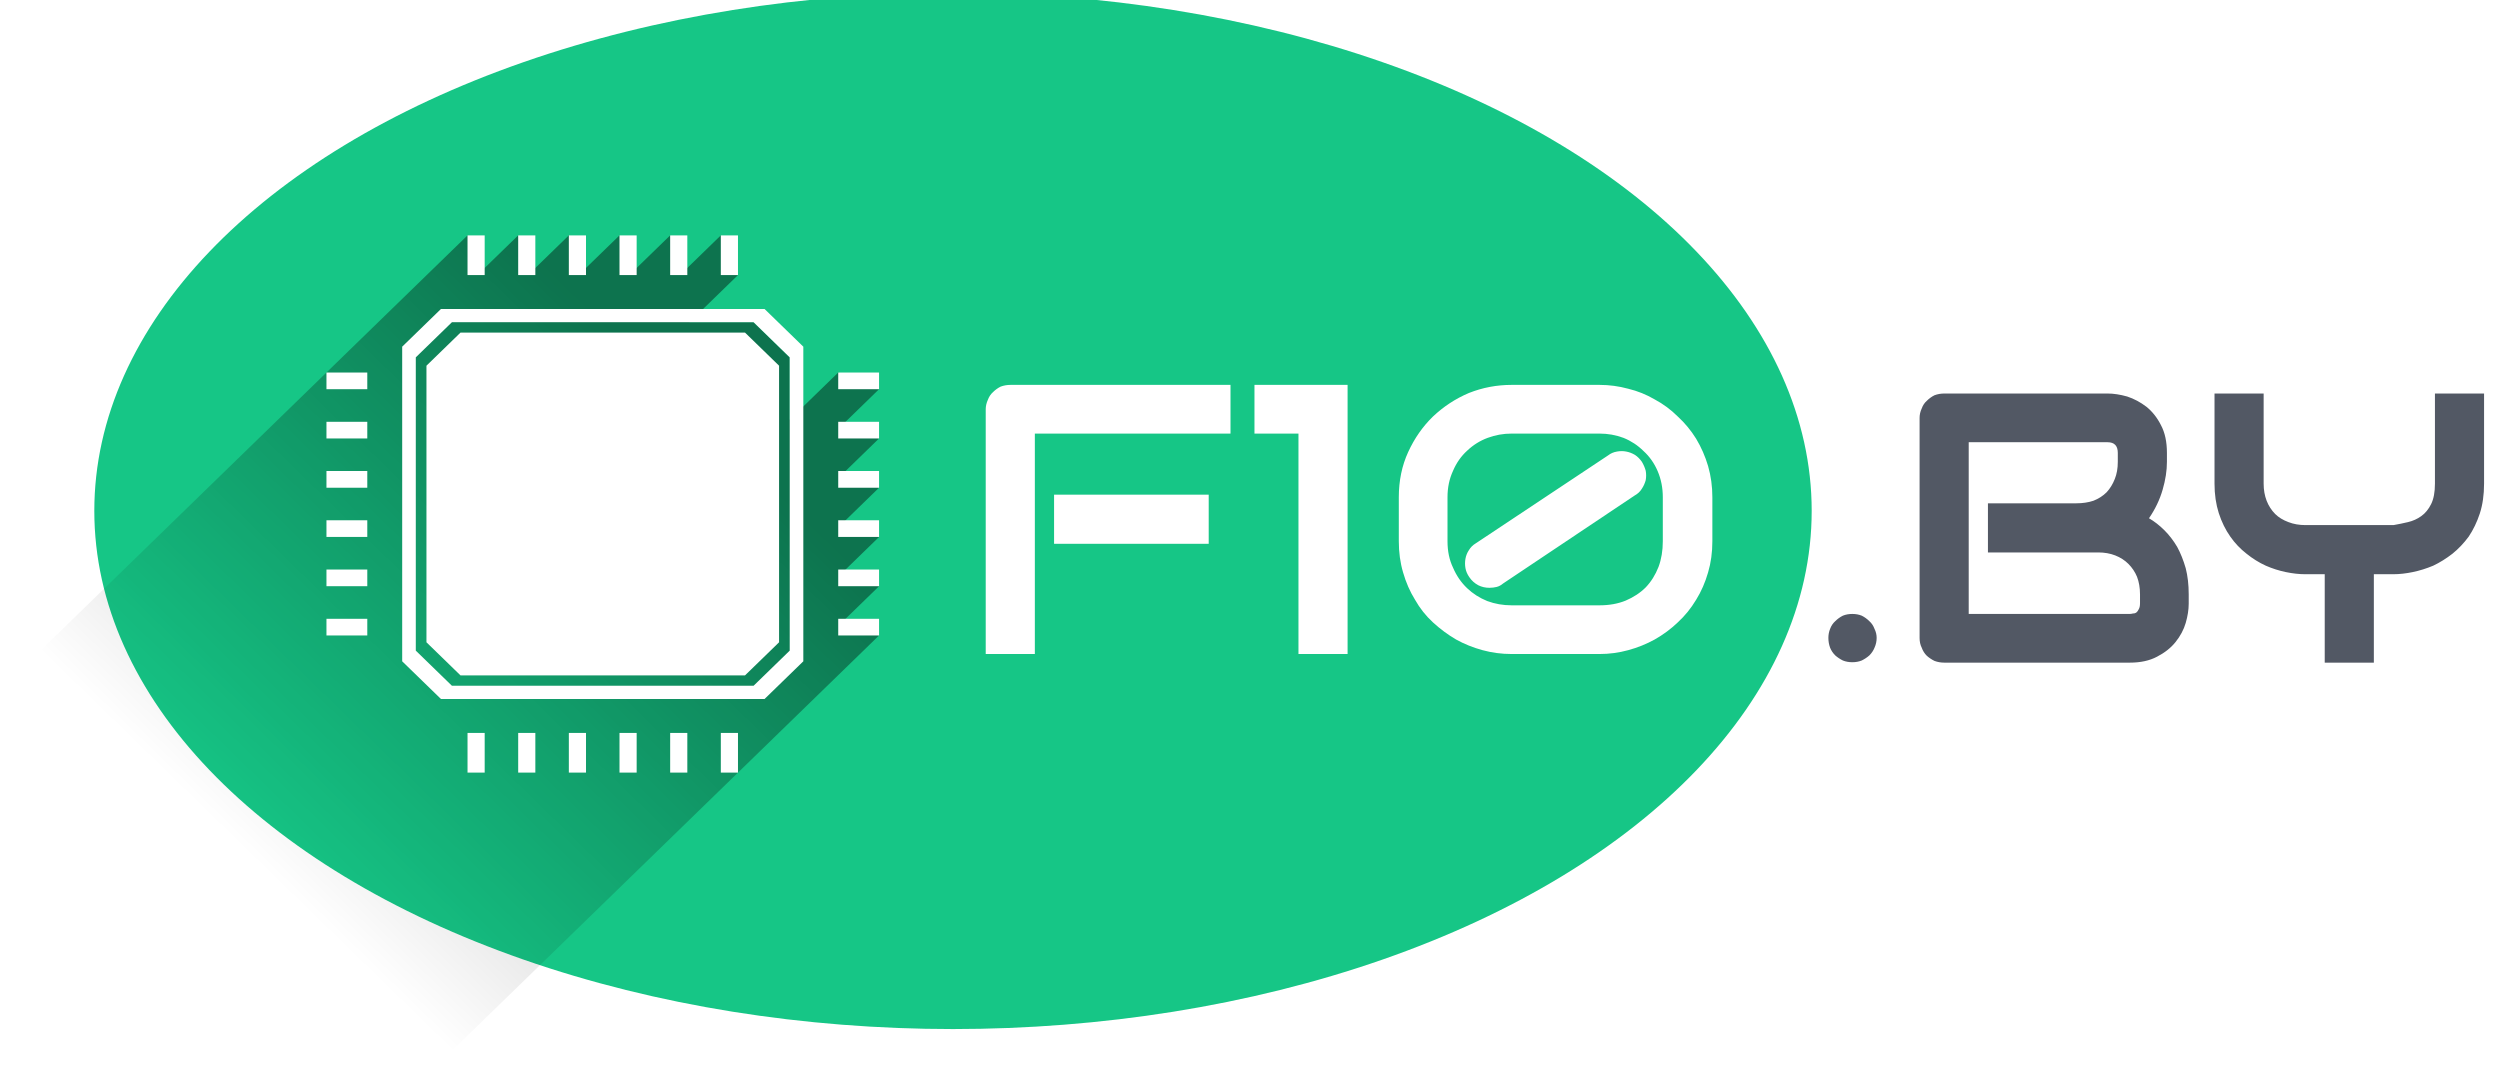 <?xml version="1.0" encoding="utf-8"?>
<svg viewBox="-79.477 -34.526 58.523 25.247" xmlns="http://www.w3.org/2000/svg">
  <defs>
    <clipPath id="a">
      <circle cx="400" cy="400" r="400" fill="none"/>
    </clipPath>
    <linearGradient id="b" x1="466.86" x2="172.49" y1="338.14" y2="632.51" gradientUnits="userSpaceOnUse">
      <stop offset="0"/>
      <stop stop-opacity="0" offset="1"/>
    </linearGradient>
    <filter id="drop-shadow-filter-0" x="-500%" y="-500%" width="1000%" height="1000%">
      <feGaussianBlur in="SourceAlpha" stdDeviation="0.1"/>
      <feOffset dx="-0.4" dy="0.4"/>
      <feComponentTransfer result="offsetblur">
        <feFuncA id="spread-ctrl" type="linear" slope="2"/>
      </feComponentTransfer>
      <feFlood flood-color="rgba(14,125,85,1)"/>
      <feComposite in2="offsetblur" operator="in"/>
      <feMerge>
        <feMergeNode/>
        <feMergeNode in="SourceGraphic"/>
      </feMerge>
    </filter>
  </defs>
  <circle cx="400" cy="400" r="14.545" style="fill: rgb(22, 198, 134);" transform="matrix(1.382, 0, 0, 0.834, -609.968, -356.167)"/>
  <g clip-path="url(#a)" style="" transform="matrix(0.036, 0, 0, 0.035, -79.947, -36.728)">
    <path d="M283.3 789.3L584.665 487.93l-23.194-9.747 23.194-23.195-23.194-9.747 23.194-23.194-23.194-9.748 23.194-23.195-23.194-9.746 23.194-23.194-23.194-9.747 23.194-23.195-26.55-11.157-31.546 31.547V301.92l-23.49-23.49h-41.695l31.547-31.547-11.157-26.55-23.194 23.195-9.746-23.194-23.195 23.194-9.748-23.194-23.194 23.194-9.747-23.194-23.193 23.194-9.747-23.194-23.195 23.194-9.747-23.194L13.2 524.2C58.236 649.39 145.008 740.42 283.3 789.3z" fill="url(#b)" opacity=".42"/>
    <path d="M299.78 269.58l-25.2 25.2v210.44l25.2 25.2h210.44l25.2-25.2V294.78l-25.2-25.2zm226.79 228.5l-23.49 23.49H306.92l-23.49-23.49V301.92l23.49-23.49h196.16l23.49 23.49z" fill="#fff"/>
    <path d="m312.51 285.36l-22.15 22.15v184.99l22.15 22.15h184.99l22.15-22.15v-184.99l-22.15-22.15h-184.99m-87.172 26.713h26.55v11.157h-26.55zm0 32.942h26.55v11.157h-26.55zm0 32.94h26.55v11.158h-26.55zm0 32.942h26.55v11.157h-26.55zm0 32.942h26.55v11.157h-26.55zm0 32.941h26.55v11.157h-26.55zm332.78-164.71h26.55v11.157h-26.55zm0 32.942h26.55v11.157h-26.55zm0 32.94h26.55v11.158h-26.55zm0 32.942h26.55v11.157h-26.55zm0 32.942h26.55v11.157h-26.55zm0 32.941h26.55v11.157h-26.55zm-241.05 76.342h11.157v26.55h-11.157zm32.942 0h11.157v26.55h-11.157zm32.94 0h11.158v26.55h-11.158zm32.942 0h11.157v26.55h-11.159zm32.942 0h11.157v26.55h-11.156zm32.941 0h11.157v26.55h-11.157zm-164.71-332.78h11.157v26.55h-11.157zm32.942 0h11.157v26.55h-11.157zm32.94 0h11.158v26.55h-11.158zm32.942 0h11.157v26.55h-11.159zm32.942 0h11.157v26.55h-11.156zm32.941 0h11.157v26.55h-11.157z" fill="#fff"/>
  </g>
  <path d="M -50.782 -23.346 L -50.782 -22.196 L -54.402 -22.196 L -54.402 -23.346 L -50.782 -23.346 Z M -50.272 -25.916 L -50.272 -24.776 L -54.852 -24.776 L -54.852 -19.616 L -56.002 -19.616 L -56.002 -25.346 C -56.002 -25.419 -55.985 -25.493 -55.952 -25.566 C -55.925 -25.639 -55.885 -25.699 -55.832 -25.746 C -55.779 -25.799 -55.719 -25.843 -55.652 -25.876 C -55.579 -25.903 -55.502 -25.916 -55.422 -25.916 L -50.272 -25.916 ZM -47.531 -25.916 L -47.531 -19.616 L -48.681 -19.616 L -48.681 -24.776 L -49.711 -24.776 L -49.711 -25.916 L -47.531 -25.916 ZM -38.992 -23.286 L -38.992 -22.256 C -38.992 -21.996 -39.025 -21.753 -39.092 -21.526 C -39.159 -21.293 -39.252 -21.079 -39.372 -20.886 C -39.492 -20.686 -39.635 -20.509 -39.802 -20.356 C -39.962 -20.203 -40.142 -20.069 -40.342 -19.956 C -40.535 -19.849 -40.742 -19.766 -40.962 -19.706 C -41.182 -19.646 -41.405 -19.616 -41.632 -19.616 L -43.692 -19.616 C -43.925 -19.616 -44.152 -19.646 -44.372 -19.706 C -44.592 -19.766 -44.799 -19.849 -44.992 -19.956 C -45.185 -20.069 -45.365 -20.203 -45.532 -20.356 C -45.699 -20.509 -45.839 -20.686 -45.952 -20.886 C -46.072 -21.079 -46.165 -21.293 -46.232 -21.526 C -46.299 -21.753 -46.332 -21.996 -46.332 -22.256 L -46.332 -23.286 C -46.332 -23.673 -46.259 -24.026 -46.112 -24.346 C -45.965 -24.666 -45.772 -24.943 -45.532 -25.176 C -45.285 -25.409 -45.005 -25.593 -44.692 -25.726 C -44.372 -25.853 -44.039 -25.916 -43.692 -25.916 L -41.632 -25.916 C -41.405 -25.916 -41.182 -25.886 -40.962 -25.826 C -40.742 -25.773 -40.535 -25.689 -40.342 -25.576 C -40.142 -25.469 -39.962 -25.336 -39.802 -25.176 C -39.635 -25.023 -39.492 -24.849 -39.372 -24.656 C -39.252 -24.456 -39.159 -24.243 -39.092 -24.016 C -39.025 -23.783 -38.992 -23.539 -38.992 -23.286 Z M -40.152 -22.256 L -40.152 -23.286 C -40.152 -23.506 -40.192 -23.709 -40.272 -23.896 C -40.352 -24.083 -40.462 -24.239 -40.602 -24.366 C -40.735 -24.499 -40.892 -24.603 -41.072 -24.676 C -41.252 -24.743 -41.439 -24.776 -41.632 -24.776 L -43.692 -24.776 C -43.885 -24.776 -44.072 -24.743 -44.252 -24.676 C -44.432 -24.609 -44.592 -24.509 -44.732 -24.376 C -44.872 -24.249 -44.982 -24.093 -45.062 -23.906 C -45.149 -23.719 -45.192 -23.513 -45.192 -23.286 L -45.192 -22.256 C -45.192 -22.023 -45.149 -21.816 -45.062 -21.636 C -44.982 -21.449 -44.872 -21.289 -44.732 -21.156 C -44.599 -21.029 -44.442 -20.929 -44.262 -20.856 C -44.082 -20.789 -43.892 -20.756 -43.692 -20.756 L -41.632 -20.756 C -41.405 -20.756 -41.202 -20.793 -41.022 -20.866 C -40.835 -20.946 -40.679 -21.049 -40.552 -21.176 C -40.425 -21.309 -40.325 -21.469 -40.252 -21.656 C -40.185 -21.836 -40.152 -22.036 -40.152 -22.256 Z M -40.642 -24.116 C -40.602 -24.049 -40.572 -23.979 -40.552 -23.906 C -40.539 -23.833 -40.539 -23.759 -40.552 -23.686 C -40.572 -23.613 -40.602 -23.546 -40.642 -23.486 C -40.682 -23.419 -40.739 -23.366 -40.812 -23.326 L -43.892 -21.266 C -43.939 -21.226 -43.989 -21.199 -44.042 -21.186 C -44.095 -21.173 -44.152 -21.166 -44.212 -21.166 C -44.305 -21.166 -44.392 -21.186 -44.472 -21.226 C -44.559 -21.273 -44.629 -21.336 -44.682 -21.416 C -44.729 -21.483 -44.759 -21.553 -44.772 -21.626 C -44.785 -21.699 -44.785 -21.773 -44.772 -21.846 C -44.759 -21.919 -44.732 -21.986 -44.692 -22.046 C -44.652 -22.113 -44.599 -22.166 -44.532 -22.206 L -41.432 -24.266 C -41.372 -24.313 -41.302 -24.343 -41.222 -24.356 C -41.149 -24.369 -41.079 -24.369 -41.012 -24.356 C -40.939 -24.343 -40.869 -24.316 -40.802 -24.276 C -40.742 -24.236 -40.689 -24.183 -40.642 -24.116 Z" transform="matrix(1, 0, 0, 1, 0, 0)" style="fill: rgb(255, 255, 255); white-space: pre; filter: url(#drop-shadow-filter-0);"/>
  <path d="M -35.546 -19.594 C -35.546 -19.514 -35.563 -19.437 -35.596 -19.364 C -35.623 -19.297 -35.663 -19.237 -35.716 -19.184 C -35.769 -19.137 -35.829 -19.097 -35.896 -19.064 C -35.963 -19.037 -36.036 -19.024 -36.116 -19.024 C -36.196 -19.024 -36.269 -19.037 -36.336 -19.064 C -36.403 -19.097 -36.463 -19.137 -36.516 -19.184 C -36.569 -19.237 -36.609 -19.297 -36.636 -19.364 C -36.663 -19.437 -36.676 -19.514 -36.676 -19.594 C -36.676 -19.667 -36.663 -19.737 -36.636 -19.804 C -36.609 -19.877 -36.569 -19.937 -36.516 -19.984 C -36.463 -20.037 -36.403 -20.081 -36.336 -20.114 C -36.269 -20.141 -36.196 -20.154 -36.116 -20.154 C -36.036 -20.154 -35.963 -20.141 -35.896 -20.114 C -35.829 -20.081 -35.769 -20.037 -35.716 -19.984 C -35.663 -19.937 -35.623 -19.877 -35.596 -19.804 C -35.563 -19.737 -35.546 -19.667 -35.546 -19.594 ZM -28.241 -20.614 L -28.241 -20.394 C -28.241 -20.254 -28.265 -20.104 -28.311 -19.944 C -28.358 -19.784 -28.438 -19.634 -28.551 -19.494 C -28.658 -19.361 -28.801 -19.247 -28.981 -19.154 C -29.155 -19.061 -29.368 -19.014 -29.621 -19.014 L -33.961 -19.014 C -34.041 -19.014 -34.118 -19.027 -34.191 -19.054 C -34.258 -19.087 -34.318 -19.127 -34.371 -19.174 C -34.425 -19.227 -34.465 -19.291 -34.491 -19.364 C -34.525 -19.431 -34.541 -19.507 -34.541 -19.594 L -34.541 -24.744 C -34.541 -24.817 -34.525 -24.891 -34.491 -24.964 C -34.465 -25.037 -34.425 -25.097 -34.371 -25.144 C -34.318 -25.197 -34.258 -25.241 -34.191 -25.274 C -34.118 -25.301 -34.041 -25.314 -33.961 -25.314 L -30.141 -25.314 C -30.001 -25.314 -29.848 -25.291 -29.681 -25.244 C -29.521 -25.191 -29.371 -25.111 -29.231 -25.004 C -29.091 -24.891 -28.978 -24.747 -28.891 -24.574 C -28.798 -24.401 -28.751 -24.184 -28.751 -23.924 L -28.751 -23.714 C -28.751 -23.507 -28.785 -23.291 -28.851 -23.064 C -28.918 -22.831 -29.025 -22.607 -29.171 -22.394 C -29.045 -22.321 -28.925 -22.227 -28.811 -22.114 C -28.698 -22.001 -28.598 -21.871 -28.511 -21.724 C -28.431 -21.577 -28.365 -21.411 -28.311 -21.224 C -28.265 -21.044 -28.241 -20.841 -28.241 -20.614 Z M -29.381 -20.404 L -29.381 -20.614 C -29.381 -20.767 -29.405 -20.904 -29.451 -21.024 C -29.498 -21.137 -29.565 -21.237 -29.651 -21.324 C -29.738 -21.411 -29.841 -21.477 -29.961 -21.524 C -30.081 -21.571 -30.215 -21.594 -30.361 -21.594 L -32.941 -21.594 L -32.941 -22.744 L -30.871 -22.744 C -30.725 -22.744 -30.591 -22.764 -30.471 -22.804 C -30.351 -22.851 -30.248 -22.917 -30.161 -23.004 C -30.081 -23.091 -30.018 -23.194 -29.971 -23.314 C -29.925 -23.427 -29.901 -23.561 -29.901 -23.714 L -29.901 -23.924 C -29.901 -24.091 -29.981 -24.174 -30.141 -24.174 L -33.391 -24.174 L -33.391 -20.154 L -29.621 -20.154 C -29.601 -20.154 -29.578 -20.157 -29.551 -20.164 C -29.518 -20.164 -29.491 -20.171 -29.471 -20.184 C -29.445 -20.204 -29.425 -20.231 -29.411 -20.264 C -29.391 -20.297 -29.381 -20.344 -29.381 -20.404 ZM -21.327 -25.314 L -21.327 -23.204 C -21.327 -22.944 -21.36 -22.711 -21.427 -22.504 C -21.493 -22.304 -21.58 -22.124 -21.687 -21.964 C -21.8 -21.811 -21.927 -21.677 -22.067 -21.564 C -22.213 -21.451 -22.363 -21.357 -22.517 -21.284 C -22.677 -21.217 -22.837 -21.167 -22.997 -21.134 C -23.157 -21.101 -23.307 -21.084 -23.447 -21.084 L -23.907 -21.084 L -23.907 -19.014 L -25.057 -19.014 L -25.057 -21.084 L -25.517 -21.084 C -25.657 -21.084 -25.807 -21.101 -25.967 -21.134 C -26.127 -21.167 -26.283 -21.217 -26.437 -21.284 C -26.597 -21.357 -26.747 -21.451 -26.887 -21.564 C -27.033 -21.677 -27.16 -21.811 -27.267 -21.964 C -27.38 -22.124 -27.47 -22.307 -27.537 -22.514 C -27.603 -22.721 -27.637 -22.951 -27.637 -23.204 L -27.637 -25.314 L -26.487 -25.314 L -26.487 -23.204 C -26.487 -23.057 -26.463 -22.924 -26.417 -22.804 C -26.37 -22.684 -26.303 -22.581 -26.217 -22.494 C -26.137 -22.414 -26.033 -22.351 -25.907 -22.304 C -25.787 -22.257 -25.653 -22.234 -25.507 -22.234 L -23.447 -22.234 C -23.333 -22.254 -23.22 -22.277 -23.107 -22.304 C -22.993 -22.331 -22.89 -22.377 -22.797 -22.444 C -22.703 -22.511 -22.627 -22.604 -22.567 -22.724 C -22.507 -22.844 -22.477 -23.004 -22.477 -23.204 L -22.477 -25.314 L -21.327 -25.314 Z" transform="matrix(1, 0, 0, 1, 0, 0)" style="fill: rgb(82, 88, 100); white-space: pre;"/>
</svg>